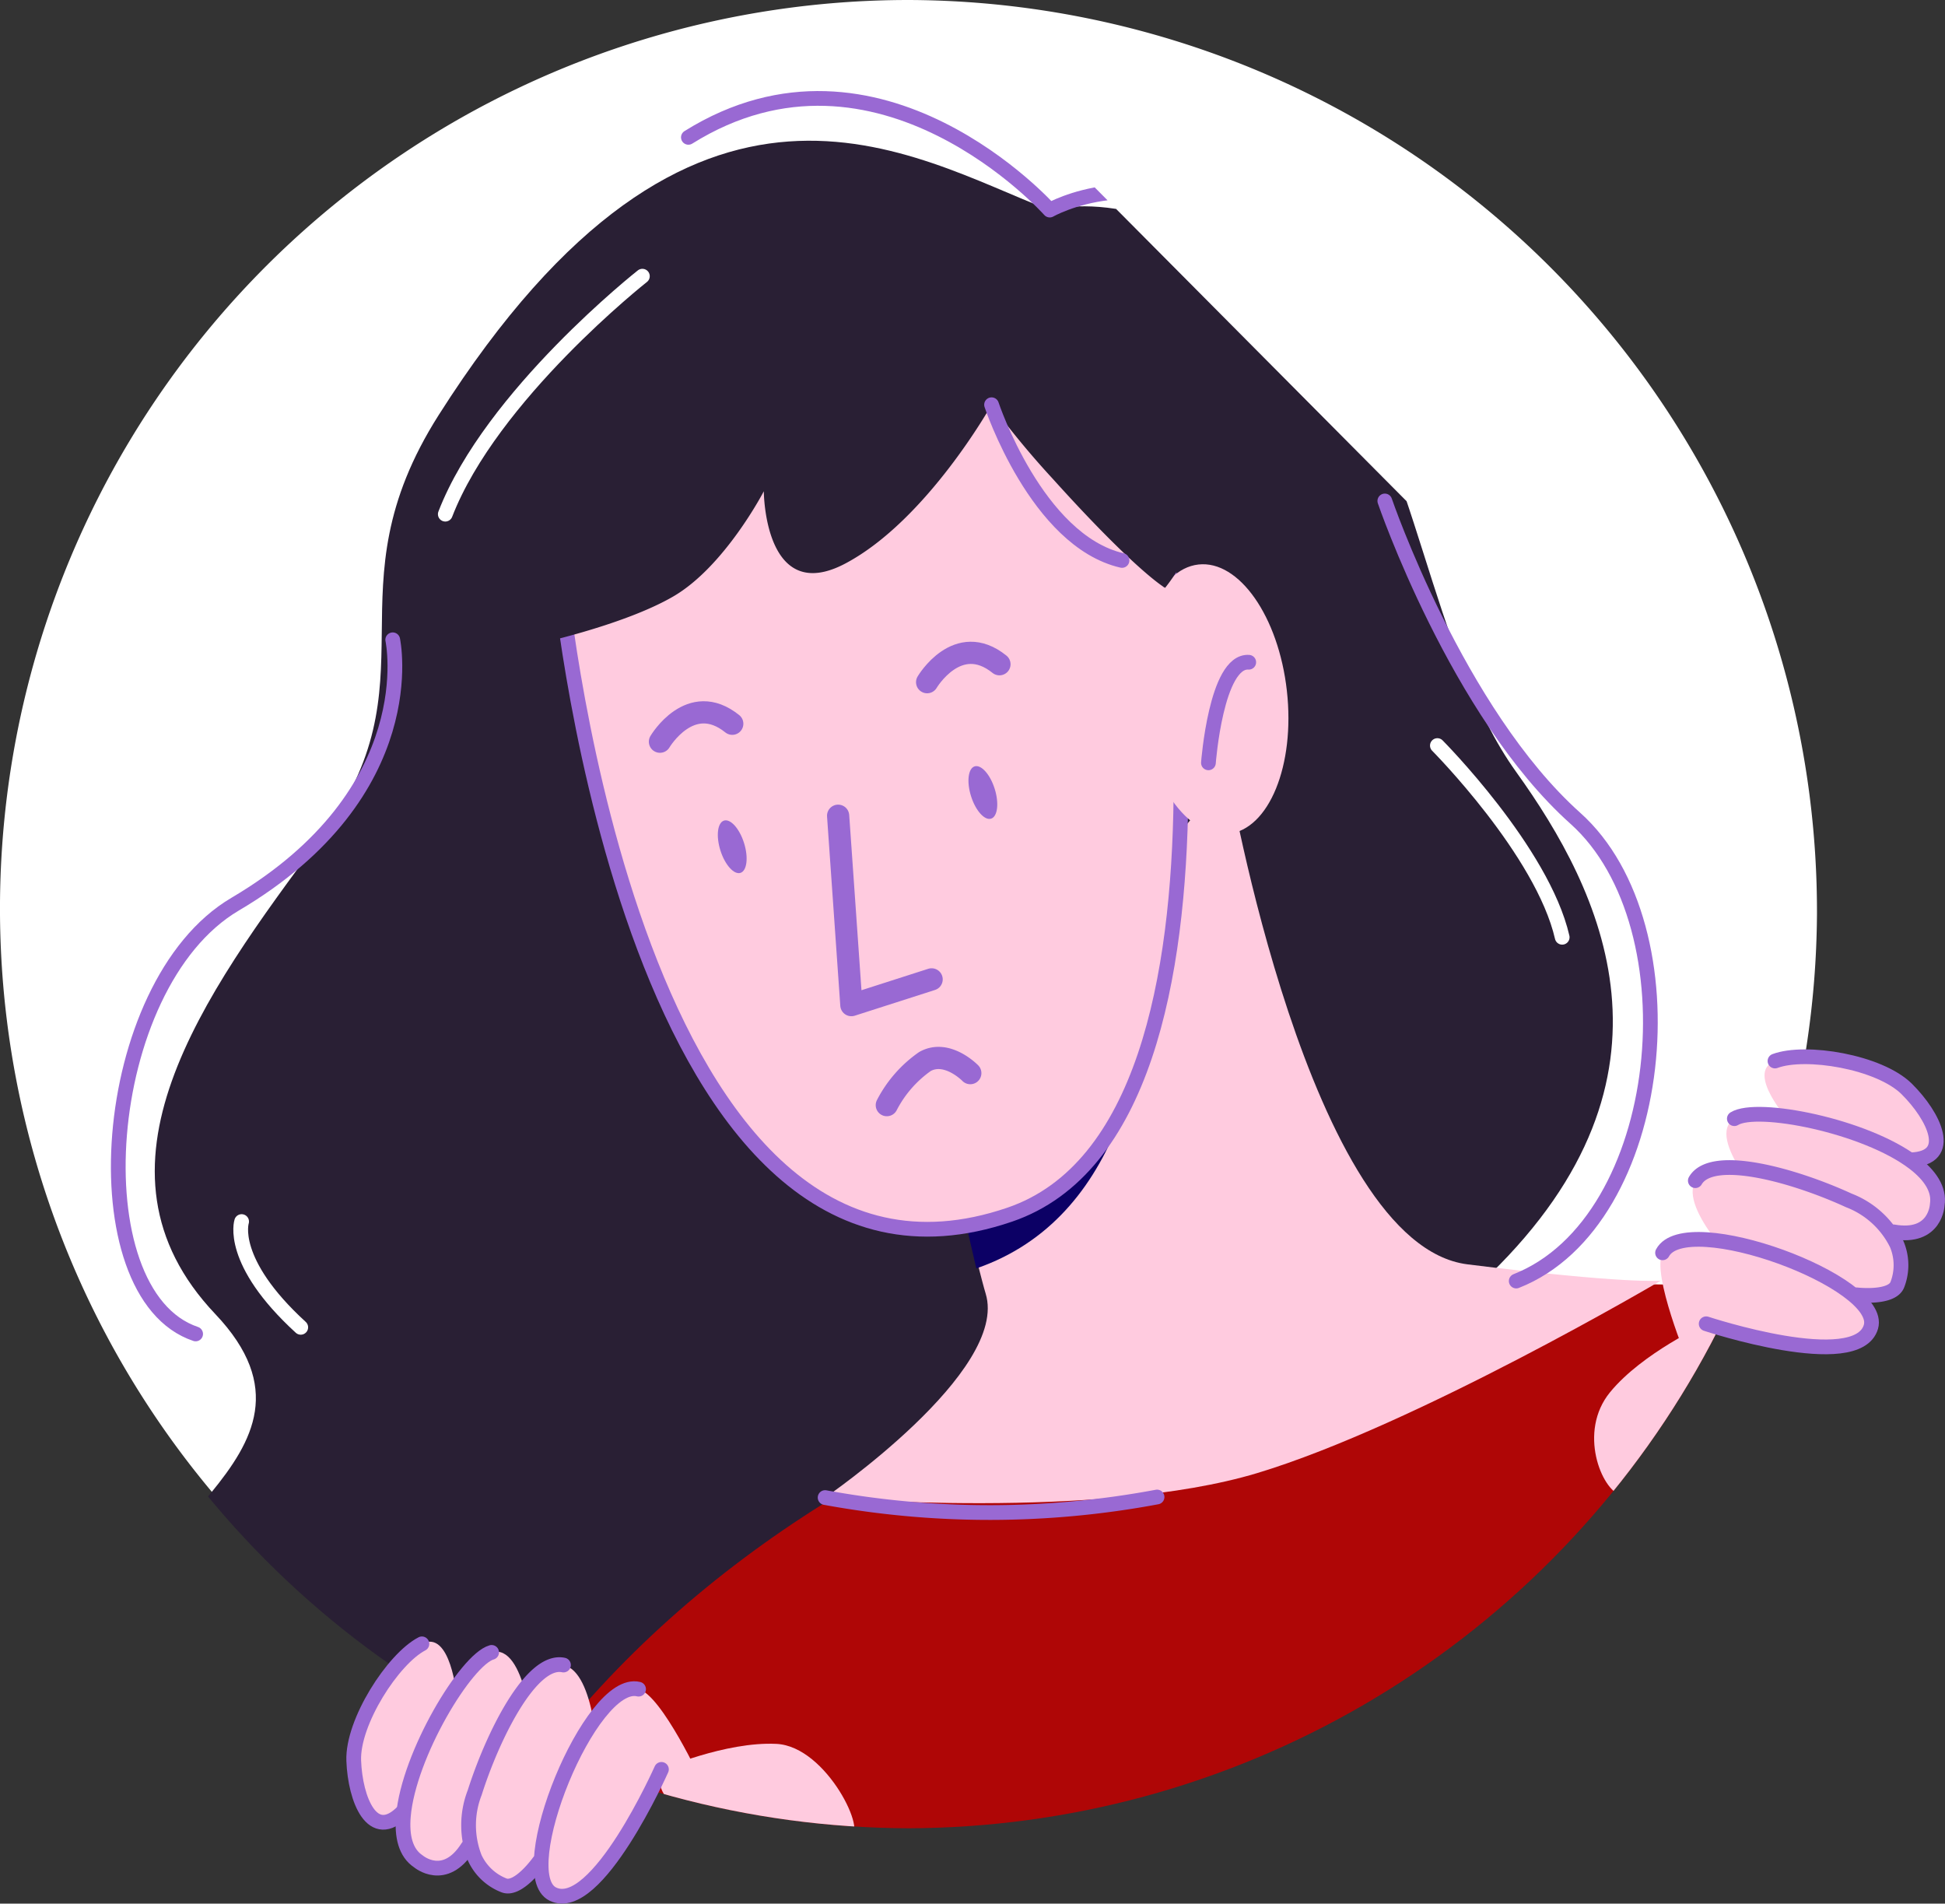 <svg xmlns="http://www.w3.org/2000/svg" xmlns:xlink="http://www.w3.org/1999/xlink" width="132.078" height="129.254" viewBox="0 0 132.078 129.254"><rect x="0" y="0" width="132.078" height="129.254" fill="#333333" stroke="none"/><defs><style>.a,.k,.m,.n{fill:none;}.b{clip-path:url(#a);}.c{fill:#fff;}.d{clip-path:url(#b);}.e{fill:#291f34;}.f{fill:#af0606;}.g{clip-path:url(#d);}.h{fill:#ffcbdf;}.i{clip-path:url(#e);}.j{fill:#0c0065;}.k,.m{stroke:#9969d3;}.k,.m,.n{stroke-linecap:round;stroke-linejoin:round;stroke-miterlimit:10;}.l{fill:#9969d3;}.m{stroke-width:1.508px;}.n{stroke:#fff;}</style><clipPath id="a"><path class="a" d="M0,0H123.384V124.137H0Z"/></clipPath><clipPath id="b"><path class="a" d="M61.692,0A61.88,61.88,0,0,0,0,62.067H0a61.881,61.881,0,0,0,61.692,62.068h0a61.881,61.881,0,0,0,61.692-62.068h0"/></clipPath><clipPath id="d"><path class="a" d="M61.692,0A61.88,61.88,0,0,0,0,62.067H0a61.881,61.881,0,0,0,61.692,62.068h0a61.881,61.881,0,0,0,61.692-62.068h0A61.88,61.88,0,0,0,61.692,0Z"/></clipPath><clipPath id="e"><path class="a" d="M7.934,23.5S11.5,38.829,11.777,40.146h0C12.058,41.462,0,49.113,0,49.113H0s16.193,1.856,26.913-1.374h0c10.719-3.23,32.478-13.272,32.478-13.272h0a115.384,115.384,0,0,1-15.767-1.19h0C32.842,31.93,27.376,0,27.376,0h0"/></clipPath></defs><g transform="translate(0 -0.926)"><g transform="translate(0 0.926)"><path class="a" d="M0,0H123.384V124.137H0Z" transform="translate(0 0)"/><g class="b" transform="translate(0 0)"><path class="c" d="M123.384,62.068A61.693,61.693,0,1,1,61.692,0a61.881,61.881,0,0,1,61.692,62.068" transform="translate(0)"/></g></g><g transform="translate(0 0.927)"><path class="a" d="M61.692,0A61.88,61.88,0,0,0,0,62.067H0a61.881,61.881,0,0,0,61.692,62.068h0a61.881,61.881,0,0,0,61.692-62.068h0"/><g class="d"><path class="e" d="M62.048,4.708C52.679,1.117,37.956-8.758,20.556,18.623c-7.638,12.019,0,17.955-8.031,28.728S-3.982,69.795,5.387,79.67-3.09,94.483.479,102.562s20.969,23.341,44.615,1.347S78.11,90.442,91.94,76.976s7.584-26.035,1.784-34.114S86.85,20.769,81.233,14.134C70.972,2.015,62.048,4.708,62.048,4.708" transform="translate(9.236 9.554)"/></g><path class="a" d="M61.692,0A61.88,61.88,0,0,0,0,62.067H0a61.881,61.881,0,0,0,61.692,62.068h0a61.881,61.881,0,0,0,61.692-62.068h0"/><g class="d"><path class="f" d="M100,1.765C114.418,4.5,135.108,47,141.756,65.017l-28.381,9.451L6.517,97.7S-7.713,50.29,5.882,32.332C27.06,4.36,68.952-4.117,100,1.765" transform="translate(30.712 87.199)"/></g><path class="a" d="M61.692,0A61.88,61.88,0,0,0,0,62.067H0a61.881,61.881,0,0,0,61.692,62.068h0a61.881,61.881,0,0,0,61.692-62.068h0A61.88,61.88,0,0,0,61.692,0Z"/><g class="g"><path class="h" d="M27.376,0s5.465,31.93,16.248,33.278,13.123,1.108,13.123,1.108S40.059,44.22,29.34,47.451,0,49.113,0,49.113s12.524-8.576,10.9-13.855C10.5,33.971,7.935,23.5,7.935,23.5Z" transform="translate(56.031 52.568)"/></g></g><g transform="translate(56.032 53.495)"><path class="a" d="M7.934,23.5S11.5,38.829,11.777,40.146h0C12.058,41.462,0,49.113,0,49.113H0s16.193,1.856,26.913-1.374h0c10.719-3.23,32.478-13.272,32.478-13.272h0a115.384,115.384,0,0,1-15.767-1.19h0C32.842,31.93,27.376,0,27.376,0h0" transform="translate(0 0)"/><g class="i" transform="translate(0 0)"><path class="j" d="M0,13.019s-.017,42.829,22.373,38.5C44.2,47.3,34.563,8.343,34.563,8.343,22.609-2.386,5.774-4.684,0,13.019" transform="translate(-14.446 -17.342)"/></g></g><g transform="translate(0 0.927)"><path class="a" d="M61.692,0A61.88,61.88,0,0,0,0,62.067H0a61.881,61.881,0,0,0,61.692,62.068h0a61.881,61.881,0,0,0,61.692-62.068h0"/><g class="d"><path class="h" d="M0,14.562s4.961,51.354,30.508,42.8c18.61-6.231,9.623-52.116,9.623-52.116C25.939-5.281,3.034,1.165,0,14.562" transform="translate(38.063 25.109)"/></g><path class="a" d="M61.692,0A61.88,61.88,0,0,0,0,62.067H0a61.881,61.881,0,0,0,61.692,62.068h0a61.881,61.881,0,0,0,61.692-62.068h0A61.88,61.88,0,0,0,61.692,0Z"/><g class="g"><path class="k" d="M0,14.562s5.015,51.516,30.508,42.8c18.164-6.21,9.623-52.116,9.623-52.116C25.939-5.281,3.034,1.165,0,14.562Z" transform="translate(38.063 25.109)"/></g><path class="a" d="M61.692,0A61.88,61.88,0,0,0,0,62.067H0a61.881,61.881,0,0,0,61.692,62.068h0a61.881,61.881,0,0,0,61.692-62.068h0"/><g class="d"><path class="l" d="M1.78,1.536c.31.98.2,1.889-.239,2.031S.488,3.029.178,2.05-.025.161.417.019,1.47.556,1.78,1.536" transform="translate(48.744 55.698)"/></g><path class="a" d="M61.692,0A61.88,61.88,0,0,0,0,62.067H0a61.881,61.881,0,0,0,61.692,62.068h0a61.881,61.881,0,0,0,61.692-62.068h0"/><g class="d"><path class="m" d="M0,0,.9,12.859l5.449-1.748" transform="translate(56.914 55.386)"/></g><path class="a" d="M61.692,0A61.88,61.88,0,0,0,0,62.067H0a61.881,61.881,0,0,0,61.692,62.068h0a61.881,61.881,0,0,0,61.692-62.068h0"/><g class="d"><path class="l" d="M1.78,1.536c.31.98.2,1.889-.24,2.031S.488,3.029.178,2.05-.025.16.417.019,1.47.556,1.78,1.536" transform="translate(65.764 52.016)"/></g><path class="a" d="M61.692,0A61.88,61.88,0,0,0,0,62.067H0a61.881,61.881,0,0,0,61.692,62.068h0a61.881,61.881,0,0,0,61.692-62.068h0"/><g class="d"><path class="m" d="M0,1.993S2.067-1.512,4.91.774" transform="translate(44.815 48.366)"/></g><path class="a" d="M61.692,0A61.88,61.88,0,0,0,0,62.067H0a61.881,61.881,0,0,0,61.692,62.068h0a61.881,61.881,0,0,0,61.692-62.068h0"/><g class="d"><path class="m" d="M0,1.993S2.068-1.512,4.911.774" transform="translate(62.958 44.325)"/></g><path class="a" d="M61.692,0A61.88,61.88,0,0,0,0,62.067H0a61.881,61.881,0,0,0,61.692,62.068h0a61.881,61.881,0,0,0,61.692-62.068h0"/><g class="d"><path class="m" d="M0,2.173s1.575,1.627,3.076.79A8.214,8.214,0,0,0,5.668,0" transform="translate(65.889 75.035) rotate(180)"/></g><path class="a" d="M61.692,0A61.88,61.88,0,0,0,0,62.067H0a61.881,61.881,0,0,0,61.692,62.068h0a61.881,61.881,0,0,0,61.692-62.068h0"/><g class="d"><path class="h" d="M10.08,8.6c.564,5.051-1.213,9.4-3.968,9.708S.668,14.775.1,9.725,1.318.328,4.072.018,9.517,3.548,10.08,8.6" transform="translate(77.308 38.31)"/></g><path class="a" d="M61.692,0A61.88,61.88,0,0,0,0,62.067H0a61.881,61.881,0,0,0,61.692,62.068h0a61.881,61.881,0,0,0,61.692-62.068h0"/><g class="d"><path class="k" d="M0,6.83S.526-.148,2.738,0" transform="translate(82.06 44.964)"/></g><path class="a" d="M61.692,0A61.88,61.88,0,0,0,0,62.067H0a61.881,61.881,0,0,0,61.692,62.068h0a61.881,61.881,0,0,0,61.692-62.068h0"/><g class="d"><path class="e" d="M43.138,19.139s-1.929-1.082-7.632-7.407a58.827,58.827,0,0,1-4.153-5.026s-4.372,7.825-9.909,10.77-5.556-4.895-5.556-4.895-2.643,5.1-6.138,7.136S0,23.06,0,23.06,2.048,5.474,8.809,1.985,38.179.343,40.972,1.949c11.078,6.37,2.166,17.19,2.166,17.19" transform="translate(35.98 20.774)"/></g><path class="a" d="M61.692,0A61.88,61.88,0,0,0,0,62.067H0a61.881,61.881,0,0,0,61.692,62.068h0a61.881,61.881,0,0,0,61.692-62.068h0"/><g class="d"><path class="n" d="M13.384,0S3.123,8.079,0,16.159" transform="translate(30.238 18.751)"/></g><path class="a" d="M61.692,0A61.88,61.88,0,0,0,0,62.067H0a61.881,61.881,0,0,0,61.692,62.068h0a61.881,61.881,0,0,0,61.692-62.068h0"/><g class="d"><path class="n" d="M0,0S7.138,7.182,8.476,13.017" transform="translate(97.607 50.621)"/></g><path class="a" d="M61.692,0A61.88,61.88,0,0,0,0,62.067H0a61.881,61.881,0,0,0,61.692,62.068h0a61.881,61.881,0,0,0,61.692-62.068h0"/><g class="d"><path class="n" d="M4.079,7.182C-.829,2.693.064,0,.064,0" transform="translate(16.344 82.94)"/></g><path class="a" d="M61.692,0A61.88,61.88,0,0,0,0,62.067H0a61.881,61.881,0,0,0,61.692,62.068h0a61.881,61.881,0,0,0,61.692-62.068h0"/><g class="d"><path class="h" d="M.129,1.742S4.48-.158,7.939.011s6.31,6.27,4.953,6.281C-2.2,6.411.129,1.742.129,1.742" transform="translate(44.784 118.394)"/></g><path class="a" d="M61.692,0A61.88,61.88,0,0,0,0,62.067H0a61.881,61.881,0,0,0,61.692,62.068h0a61.881,61.881,0,0,0,61.692-62.068h0"/><g class="d"><path class="h" d="M7.609,0S3.285,1.959,1.082,4.648s-.568,6.648.742,7c.655.178,5.882-3.515,7.164-6.473S7.609,0,7.609,0" transform="translate(108.251 89.881)"/></g><path class="a" d="M61.692,0A61.88,61.88,0,0,0,0,62.067H0a61.881,61.881,0,0,0,61.692,62.068h0a61.881,61.881,0,0,0,61.692-62.068h0"/><g class="d"><path class="k" d="M0,0S3.058,9.228,8.858,10.574" transform="translate(67.333 27.479)"/></g><path class="a" d="M61.692,0A61.88,61.88,0,0,0,0,62.067H0a61.881,61.881,0,0,0,61.692,62.068h0a61.881,61.881,0,0,0,61.692-62.068h0"/><g class="d"><path class="k" d="M0,2.644C12.938-5.436,24.539,7.582,24.539,7.582s6.245-3.591,13.384,1.346" transform="translate(46.746 6.681)"/></g><path class="a" d="M61.692,0A61.88,61.88,0,0,0,0,62.067H0a61.881,61.881,0,0,0,61.692,62.068h0a61.881,61.881,0,0,0,61.692-62.068h0"/><g class="d"><path class="k" d="M18.638,0S20.869,10.324,7.93,17.955c-9.309,5.49-10.707,26.483-2.676,29.177" transform="translate(8.031 43.439)"/></g><path class="a" d="M61.692,0A61.88,61.88,0,0,0,0,62.067H0a61.881,61.881,0,0,0,61.692,62.068h0a61.881,61.881,0,0,0,61.692-62.068h0"/><g class="d"><path class="k" d="M0,0S4.908,14.364,12.938,21.546c8.2,7.335,6.246,27.381-4.015,31.421" transform="translate(94.038 34.013)"/></g><path class="a" d="M61.692,0A61.88,61.88,0,0,0,0,62.067H0a61.881,61.881,0,0,0,61.692,62.068h0a61.881,61.881,0,0,0,61.692-62.068h0"/><g class="d"><path class="k" d="M0,.038A61.8,61.8,0,0,0,22.54,0" transform="translate(56.031 101.643)"/></g></g><g transform="translate(24.021 72.678)"><path class="h" d="M10.932,6.369S8.2.428,6.619.035C3.363-.774-2.041,12.568.8,13.951c2.965,1.444,7.372-8.47,7.372-8.47Z" transform="translate(12.723 42.904)"/><path class="h" d="M8.777,6.671S8.629.5,6.436.029,1.63,4.846.407,8.695s.559,5.834,1.985,6.292C4.3,15.6,8.777,6.671,8.777,6.671" transform="translate(7.806 41.272)"/><path class="h" d="M8.844,5.9S8.339-.62,6.019.048-2.438,11.939,1.048,14.236,8.844,5.9,8.844,5.9" transform="translate(3.345 40.392)"/><path class="h" d="M7,3.736S6.592-.872,4.63.147-.1,5.46,0,8.084s1.27,5.591,3.359,3.436C4.618,10.224,7,3.736,7,3.736" transform="translate(0 39.715)"/><path class="k" d="M6.619.035C3.363-.774-2.041,12.567.8,13.95c2.965,1.444,7.372-8.469,7.372-8.469" transform="translate(12.723 42.904)"/><path class="k" d="M6.019,0C4.279.5.392,6.939.027,11.1c-.121,1.386.149,2.518,1.021,3.092,0,0,1.783,1.515,3.35-.966" transform="translate(3.345 40.441)"/><path class="k" d="M4.63,0C2.667,1.019-.1,5.313,0,7.938s1.269,5.591,3.359,3.435" transform="translate(0 39.862)"/><path class="k" d="M4.77,13.395s-1.409,1.982-2.379,1.592A3.633,3.633,0,0,1,.407,13.112a6.087,6.087,0,0,1,0-4.417C1.629,4.847,4.243-.44,6.436.029" transform="translate(7.806 41.272)"/><path class="h" d="M1.9,8.385S-.625,2.351.147.914C1.741-2.054,15.189,2.9,14.3,5.942c-.932,3.178-11.187-.211-11.187-.211Z" transform="translate(88.73 12.398)"/><path class="h" d="M3.494,7.1S-.946,2.839.184.891,6.96.554,10.612,2.234s3.914,4.34,3.293,5.709C13.069,9.781,3.494,7.1,3.494,7.1" transform="translate(90.919 7.522)"/><path class="h" d="M2.945,6.341S-1.512,1.576.54.3,14.973,2,14.319,6.143s-11.373.2-11.373.2" transform="translate(93.212 3.904)"/><path class="h" d="M1.753,4.472S-1.359,1.066.71.29,7.8.343,9.66,2.186,12.917,6.893,9.926,7c-1.8.063-8.173-2.526-8.173-2.526" transform="translate(95.802 0)"/><path class="k" d="M0,.914C1.595-2.054,15.042,2.9,14.149,5.942,13.217,9.12,2.962,5.731,2.962,5.731" transform="translate(88.877 12.398)"/><path class="k" d="M0,.3C1.539-.659,8.889.779,12.19,3.3c1.1.842,1.751,1.8,1.588,2.84,0,0-.085,2.347-2.964,1.845" transform="translate(93.752 3.904)"/><path class="k" d="M0,.29c2.07-.775,7.09.053,8.95,1.9S12.207,6.893,9.216,7" transform="translate(96.512 0)"/><path class="k" d="M10.95,8.643s2.405.285,2.771-.7a3.667,3.667,0,0,0-.043-2.738,6.034,6.034,0,0,0-3.249-2.971C6.776.554,1.131-1.057,0,.891" transform="translate(91.103 7.522)"/></g></g></svg>